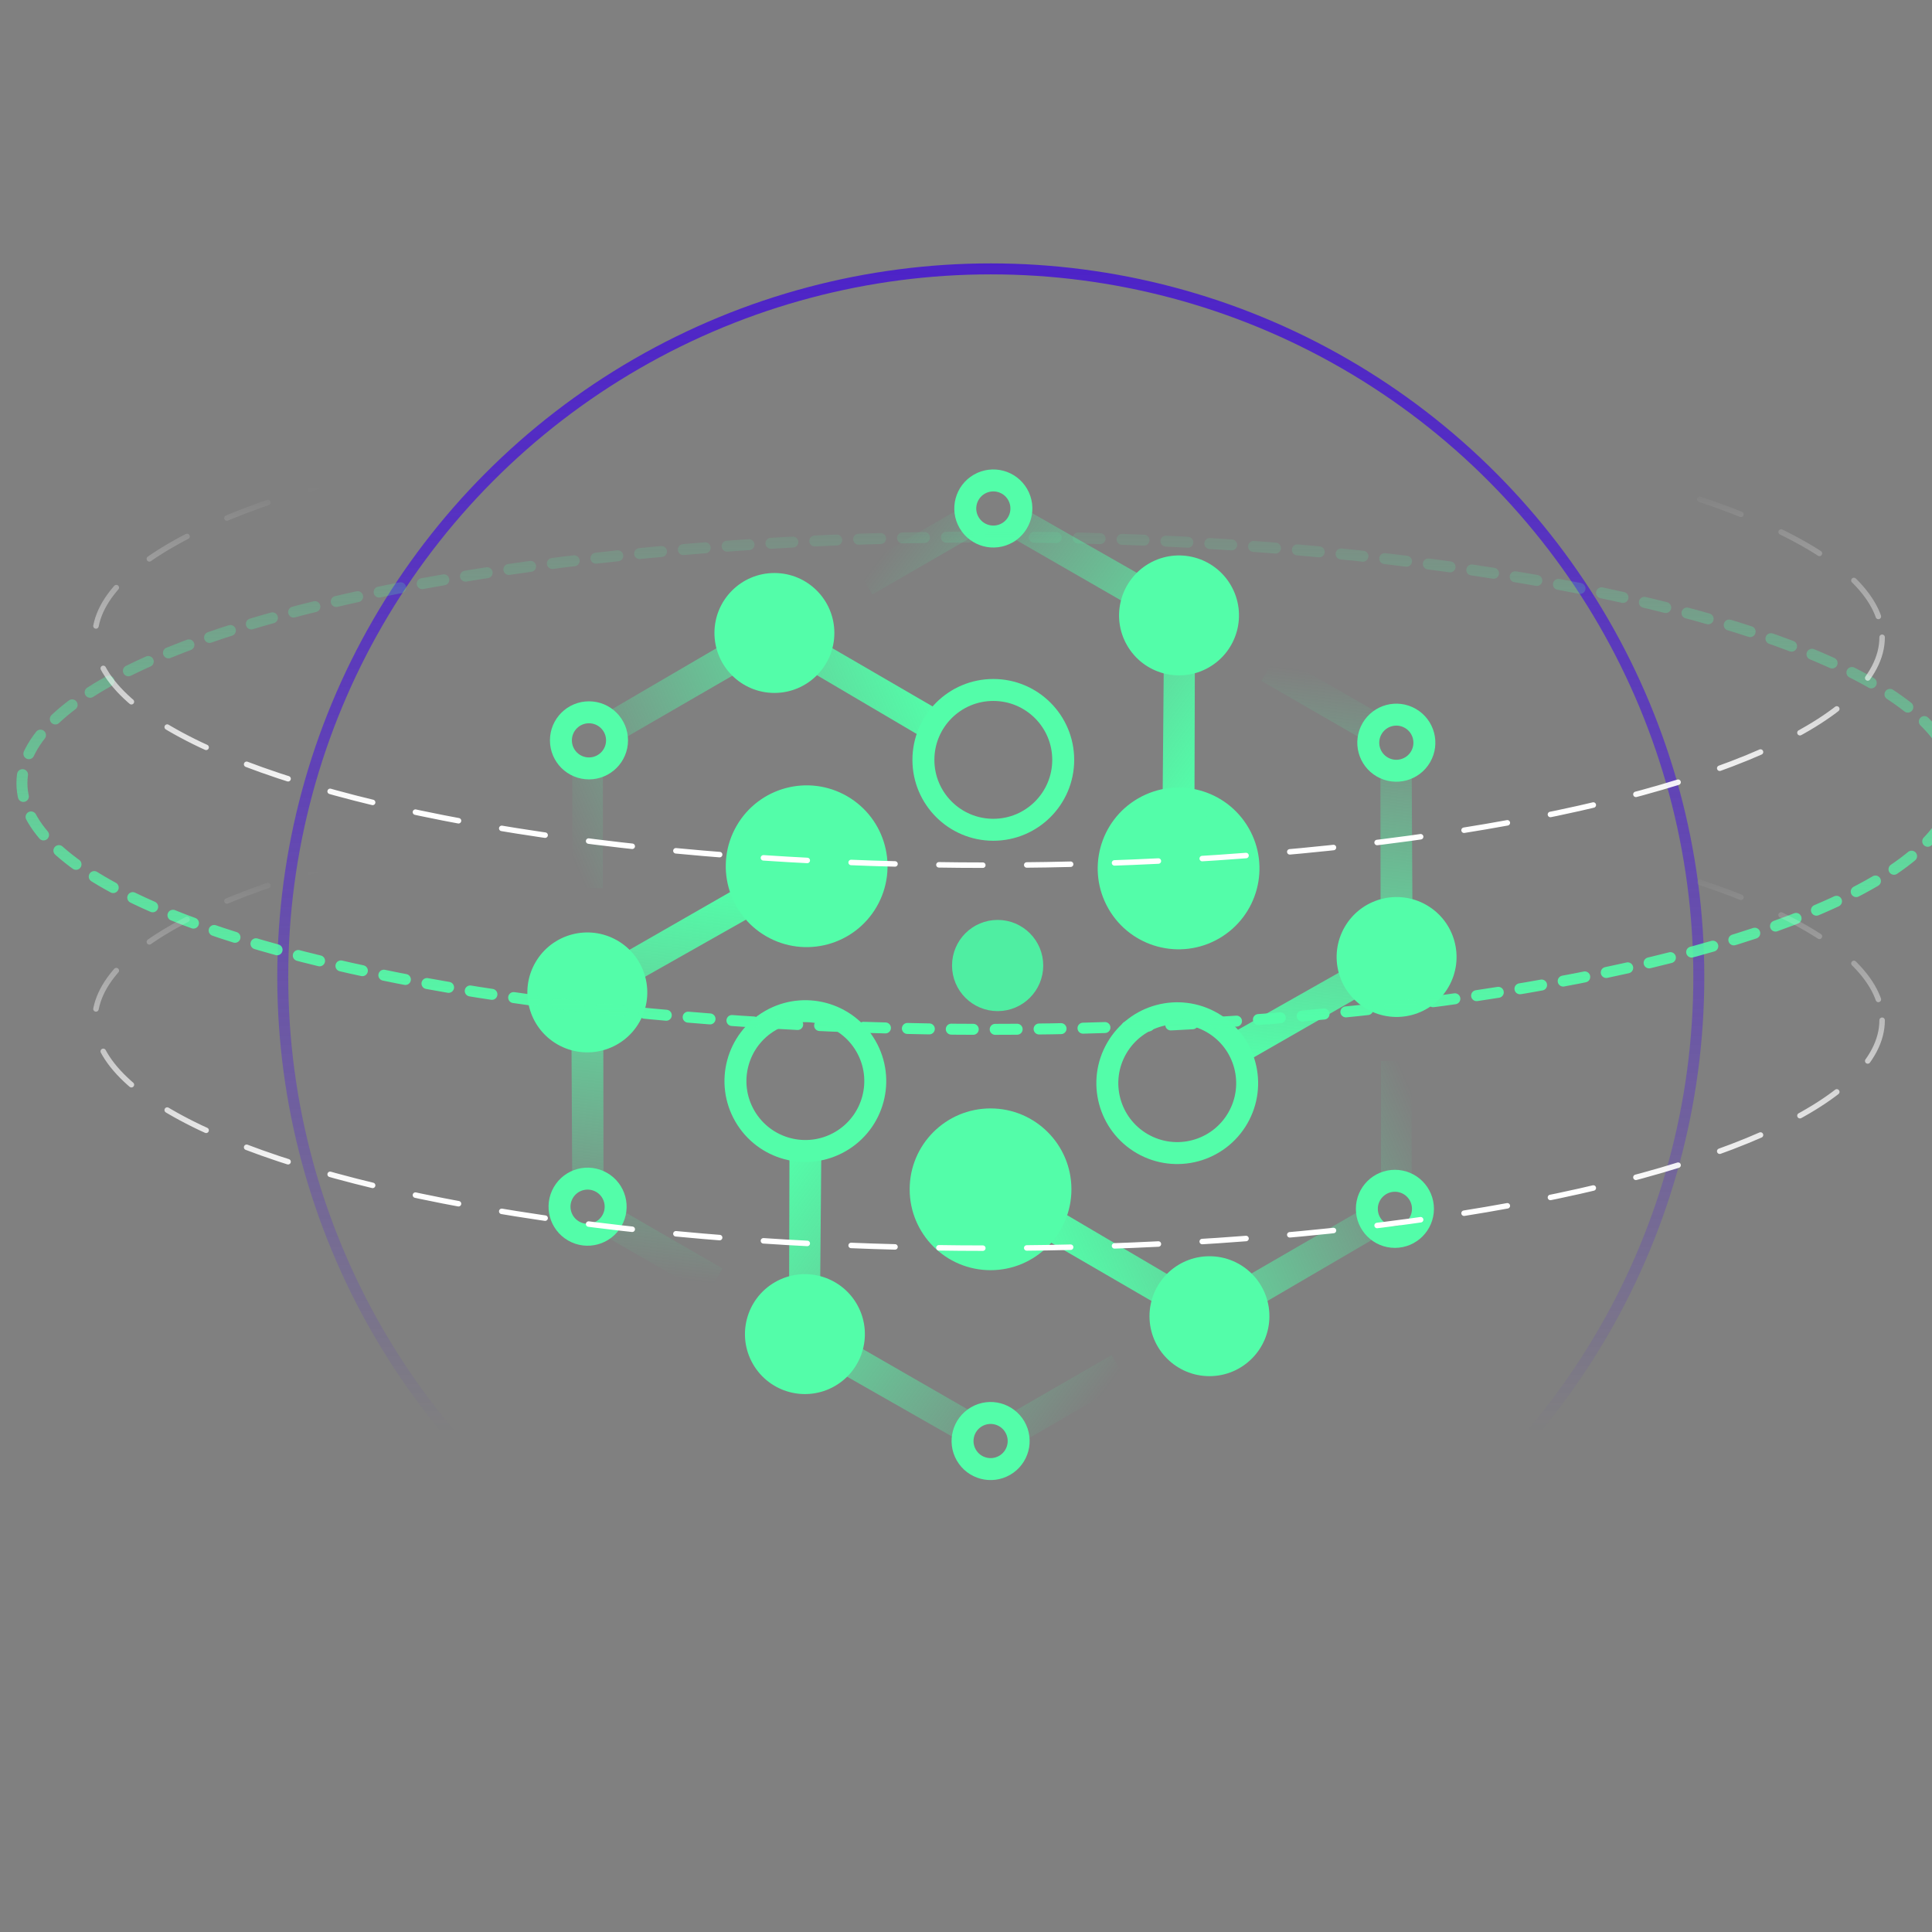 <svg width="88" height="88" viewBox="0 0 88 88" fill="none"
    xmlns="http://www.w3.org/2000/svg">

    <rect x="0" y="0" width="88" height="88" fill="#808080" stroke="none"/>

    <svg y="11" width="90" height="66" viewBox="0 0 90 66" fill="none">
        <path d="M26.064 29.453V24.309H27.461V29.453H26.064Z" fill="url(#paint0_linear_4614_2099)"/>
        <path d="M32.733 18.466L27.842 21.324L28.604 22.53L33.431 19.736L32.733 18.466Z" fill="url(#paint1_linear_4614_2099)"/>
        <path d="M41.814 22.467L37.178 19.736L37.813 18.466L42.513 21.197L41.814 22.467Z" fill="url(#paint2_linear_4614_2099)"/>
        <circle cx="45.244" cy="23.611" r="3.184" stroke="#53FDA9"/>
        <circle cx="35.273" cy="17.831" r="2.731" fill="#53FDA9"/>
        <circle cx="26.827" cy="22.722" r="1.278" stroke="#53FDA9"/>
        <path d="M64.299 37.329V42.474H62.901V37.329H64.299Z" fill="url(#paint3_linear_4614_2099)"/>
        <path d="M57.63 48.316L62.52 45.459L61.758 44.252L56.931 47.046L57.63 48.316Z" fill="url(#paint4_linear_4614_2099)"/>
        <path d="M48.548 44.315L53.184 47.046L52.549 48.316L47.85 45.586L48.548 44.315Z" fill="url(#paint5_linear_4614_2099)"/>
        <circle cx="45.118" cy="43.171" r="3.184" transform="rotate(-180 45.118 43.171)" fill="#53FDA9" stroke="#53FDA9"/>
        <circle cx="55.089" cy="48.951" r="2.731" transform="rotate(-180 55.089 48.951)" fill="#53FDA9"/>
        <circle cx="63.536" cy="44.061" r="1.278" transform="rotate(-180 63.536 44.061)" stroke="#53FDA9"/>
        <path d="M58.152 18.804L62.607 21.376L61.909 22.586L57.454 20.014L58.152 18.804Z" fill="url(#paint6_linear_4614_2099)"/>
        <path d="M64.333 30.073L64.303 24.409L62.877 24.466L62.884 30.043L64.333 30.073Z" fill="url(#paint7_linear_4614_2099)"/>
        <path d="M56.327 35.938L61.01 33.288L61.793 34.473L57.078 37.178L56.327 35.938Z" fill="url(#paint8_linear_4614_2099)"/>
        <circle cx="53.622" cy="38.337" r="3.184" transform="rotate(120 53.622 38.337)" stroke="#53FDA9"/>
        <circle cx="63.613" cy="32.59" r="2.731" transform="rotate(120 63.613 32.59)" fill="#53FDA9"/>
        <circle cx="63.601" cy="22.829" r="1.278" transform="rotate(120 63.601 22.829)" stroke="#53FDA9"/>
        <path d="M32.212 47.988L27.757 45.416L28.456 44.206L32.911 46.778L32.212 47.988Z" fill="url(#paint9_linear_4614_2099)"/>
        <path d="M26.032 36.719L26.061 42.383L27.488 42.326L27.481 36.749L26.032 36.719Z" fill="url(#paint10_linear_4614_2099)"/>
        <path d="M34.038 30.855L29.354 33.504L28.572 32.319L33.287 29.614L34.038 30.855Z" fill="url(#paint11_linear_4614_2099)"/>
        <circle cx="36.742" cy="28.456" r="3.184" transform="rotate(-60 36.742 28.456)" fill="#53FDA9" stroke="#53FDA9"/>
        <circle cx="26.752" cy="34.203" r="2.731" transform="rotate(-60 26.752 34.203)" fill="#53FDA9"/>
        <circle cx="26.764" cy="43.963" r="1.278" transform="rotate(-60 26.764 43.963)" stroke="#53FDA9"/>
        <path d="M51.333 51.93L46.878 54.502L46.179 53.292L50.634 50.72L51.333 51.93Z" fill="url(#paint12_linear_4614_2099)"/>
        <path d="M38.483 51.649L43.404 54.455L44.068 53.191L39.234 50.409L38.483 51.649Z" fill="url(#paint13_linear_4614_2099)"/>
        <path d="M37.407 41.783L37.361 47.164L35.943 47.249L35.958 41.813L37.407 41.783Z" fill="url(#paint14_linear_4614_2099)"/>
        <circle cx="36.683" cy="38.242" r="3.184" transform="rotate(-120 36.683 38.242)" stroke="#53FDA9"/>
        <circle cx="36.663" cy="49.767" r="2.731" transform="rotate(-120 36.663 49.767)" fill="#53FDA9"/>
        <circle cx="45.121" cy="54.637" r="1.278" transform="rotate(-120 45.121 54.637)" stroke="#53FDA9"/>
        <path d="M39.033 14.868L43.488 12.296L44.187 13.505L39.732 16.078L39.033 14.868Z" fill="url(#paint15_linear_4614_2099)"/>
        <path d="M51.883 15.149L46.962 12.343L46.298 13.606L51.132 16.389L51.883 15.149Z" fill="url(#paint16_linear_4614_2099)"/>
        <path d="M52.959 25.015L53.005 19.634L54.423 19.549L54.408 24.985L52.959 25.015Z" fill="url(#paint17_linear_4614_2099)"/>
        <circle cx="53.683" cy="28.556" r="3.184" transform="rotate(60 53.683 28.556)" fill="#53FDA9" stroke="#53FDA9"/>
        <circle cx="53.703" cy="17.031" r="2.731" transform="rotate(60 53.703 17.031)" fill="#53FDA9"/>
        <circle cx="45.245" cy="12.161" r="1.278" transform="rotate(60 45.245 12.161)" stroke="#53FDA9"/>
        <circle cx="45.441" cy="32.978" r="1.777" fill="#4FEEA2" stroke="#4FEEA2" stroke-width="0.6"/>
        <circle cx="45.129" cy="33.497" r="32.25" stroke="url(#paint18_linear_4614_2099)" stroke-width="0.5"/>
        <ellipse cx="45.025" cy="24.672" rx="44.026" ry="11.214" stroke="url(#paint19_linear_4614_2099)" stroke-width="0.5" stroke-linecap="round" stroke-dasharray="1 1"/>
        <ellipse cx="45.025" cy="18.026" rx="40.703" ry="10.383" stroke="url(#paint20_linear_4614_2099)" stroke-width="0.25" stroke-linecap="round" stroke-linejoin="round" stroke-dasharray="2 2"/>
        <ellipse cx="45.025" cy="35.47" rx="40.703" ry="10.383" stroke="url(#paint21_linear_4614_2099)" stroke-width="0.25" stroke-linecap="round" stroke-linejoin="round" stroke-dasharray="2 2"/>
        <defs>
            <linearGradient id="paint0_linear_4614_2099" x1="43.303" y1="22.665" x2="26.798" y2="29.796" gradientUnits="userSpaceOnUse">
                <stop stop-color="#53FDA9"/>
                <stop offset="1" stop-color="#53FDA9" stop-opacity="0"/>
            </linearGradient>
            <linearGradient id="paint1_linear_4614_2099" x1="43.303" y1="22.665" x2="26.798" y2="29.796" gradientUnits="userSpaceOnUse">
                <stop stop-color="#53FDA9"/>
                <stop offset="1" stop-color="#53FDA9" stop-opacity="0"/>
            </linearGradient>
            <linearGradient id="paint2_linear_4614_2099" x1="43.303" y1="22.665" x2="26.798" y2="29.796" gradientUnits="userSpaceOnUse">
                <stop stop-color="#53FDA9"/>
                <stop offset="1" stop-color="#53FDA9" stop-opacity="0"/>
            </linearGradient>
            <linearGradient id="paint3_linear_4614_2099" x1="47.06" y1="44.118" x2="63.565" y2="36.986" gradientUnits="userSpaceOnUse">
                <stop stop-color="#53FDA9"/>
                <stop offset="1" stop-color="#53FDA9" stop-opacity="0"/>
            </linearGradient>
            <linearGradient id="paint4_linear_4614_2099" x1="47.06" y1="44.118" x2="63.565" y2="36.986" gradientUnits="userSpaceOnUse">
                <stop stop-color="#53FDA9"/>
                <stop offset="1" stop-color="#53FDA9" stop-opacity="0"/>
            </linearGradient>
            <linearGradient id="paint5_linear_4614_2099" x1="47.06" y1="44.118" x2="63.565" y2="36.986" gradientUnits="userSpaceOnUse">
                <stop stop-color="#53FDA9"/>
                <stop offset="1" stop-color="#53FDA9" stop-opacity="0"/>
            </linearGradient>
            <linearGradient id="paint6_linear_4614_2099" x1="55.412" y1="37.128" x2="57.489" y2="19.268" gradientUnits="userSpaceOnUse">
                <stop stop-color="#53FDA9"/>
                <stop offset="1" stop-color="#53FDA9" stop-opacity="0"/>
            </linearGradient>
            <linearGradient id="paint7_linear_4614_2099" x1="55.412" y1="37.128" x2="57.489" y2="19.268" gradientUnits="userSpaceOnUse">
                <stop stop-color="#53FDA9"/>
                <stop offset="1" stop-color="#53FDA9" stop-opacity="0"/>
            </linearGradient>
            <linearGradient id="paint8_linear_4614_2099" x1="55.412" y1="37.128" x2="57.489" y2="19.268" gradientUnits="userSpaceOnUse">
                <stop stop-color="#53FDA9"/>
                <stop offset="1" stop-color="#53FDA9" stop-opacity="0"/>
            </linearGradient>
            <linearGradient id="paint9_linear_4614_2099" x1="34.953" y1="29.664" x2="32.876" y2="47.524" gradientUnits="userSpaceOnUse">
                <stop stop-color="#53FDA9"/>
                <stop offset="1" stop-color="#53FDA9" stop-opacity="0"/>
            </linearGradient>
            <linearGradient id="paint10_linear_4614_2099" x1="34.953" y1="29.664" x2="32.876" y2="47.524" gradientUnits="userSpaceOnUse">
                <stop stop-color="#53FDA9"/>
                <stop offset="1" stop-color="#53FDA9" stop-opacity="0"/>
            </linearGradient>
            <linearGradient id="paint11_linear_4614_2099" x1="34.953" y1="29.664" x2="32.876" y2="47.524" gradientUnits="userSpaceOnUse">
                <stop stop-color="#53FDA9"/>
                <stop offset="1" stop-color="#53FDA9" stop-opacity="0"/>
            </linearGradient>
            <linearGradient id="paint12_linear_4614_2099" x1="36.834" y1="40.395" x2="51.263" y2="51.123" gradientUnits="userSpaceOnUse">
                <stop stop-color="#53FDA9"/>
                <stop offset="1" stop-color="#53FDA9" stop-opacity="0"/>
            </linearGradient>
            <linearGradient id="paint13_linear_4614_2099" x1="36.834" y1="40.395" x2="51.263" y2="51.123" gradientUnits="userSpaceOnUse">
                <stop stop-color="#53FDA9"/>
                <stop offset="1" stop-color="#53FDA9" stop-opacity="0"/>
            </linearGradient>
            <linearGradient id="paint14_linear_4614_2099" x1="36.834" y1="40.395" x2="51.263" y2="51.123" gradientUnits="userSpaceOnUse">
                <stop stop-color="#53FDA9"/>
                <stop offset="1" stop-color="#53FDA9" stop-opacity="0"/>
            </linearGradient>
            <linearGradient id="paint15_linear_4614_2099" x1="53.532" y1="26.403" x2="39.103" y2="15.675" gradientUnits="userSpaceOnUse">
                <stop stop-color="#53FDA9"/>
                <stop offset="1" stop-color="#53FDA9" stop-opacity="0"/>
            </linearGradient>
            <linearGradient id="paint16_linear_4614_2099" x1="53.532" y1="26.403" x2="39.103" y2="15.675" gradientUnits="userSpaceOnUse">
                <stop stop-color="#53FDA9"/>
                <stop offset="1" stop-color="#53FDA9" stop-opacity="0"/>
            </linearGradient>
            <linearGradient id="paint17_linear_4614_2099" x1="53.532" y1="26.403" x2="39.103" y2="15.675" gradientUnits="userSpaceOnUse">
                <stop stop-color="#53FDA9"/>
                <stop offset="1" stop-color="#53FDA9" stop-opacity="0"/>
            </linearGradient>
            <linearGradient id="paint18_linear_4614_2099" x1="45.129" y1="0.997" x2="45.129" y2="59.497" gradientUnits="userSpaceOnUse">
                <stop stop-color="#4D23C7"/>
                <stop offset="0.91" stop-color="#4100FF" stop-opacity="0"/>
            </linearGradient>
            <linearGradient id="paint19_linear_4614_2099" x1="45.025" y1="5.421" x2="45.025" y2="35.886" gradientUnits="userSpaceOnUse">
                <stop offset="0.17" stop-color="#53FDA9" stop-opacity="0"/>
                <stop offset="1" stop-color="#53FDA9"/>
            </linearGradient>
            <linearGradient id="paint20_linear_4614_2099" x1="45.025" y1="7.643" x2="45.025" y2="28.41" gradientUnits="userSpaceOnUse">
                <stop offset="0.17" stop-color="white" stop-opacity="0"/>
                <stop offset="0.878" stop-color="white"/>
            </linearGradient>
            <linearGradient id="paint21_linear_4614_2099" x1="45.025" y1="25.087" x2="45.025" y2="45.854" gradientUnits="userSpaceOnUse">
                <stop offset="0.17" stop-color="white" stop-opacity="0"/>
                <stop offset="0.878" stop-color="white"/>
            </linearGradient>
        </defs>
    </svg>
</svg>